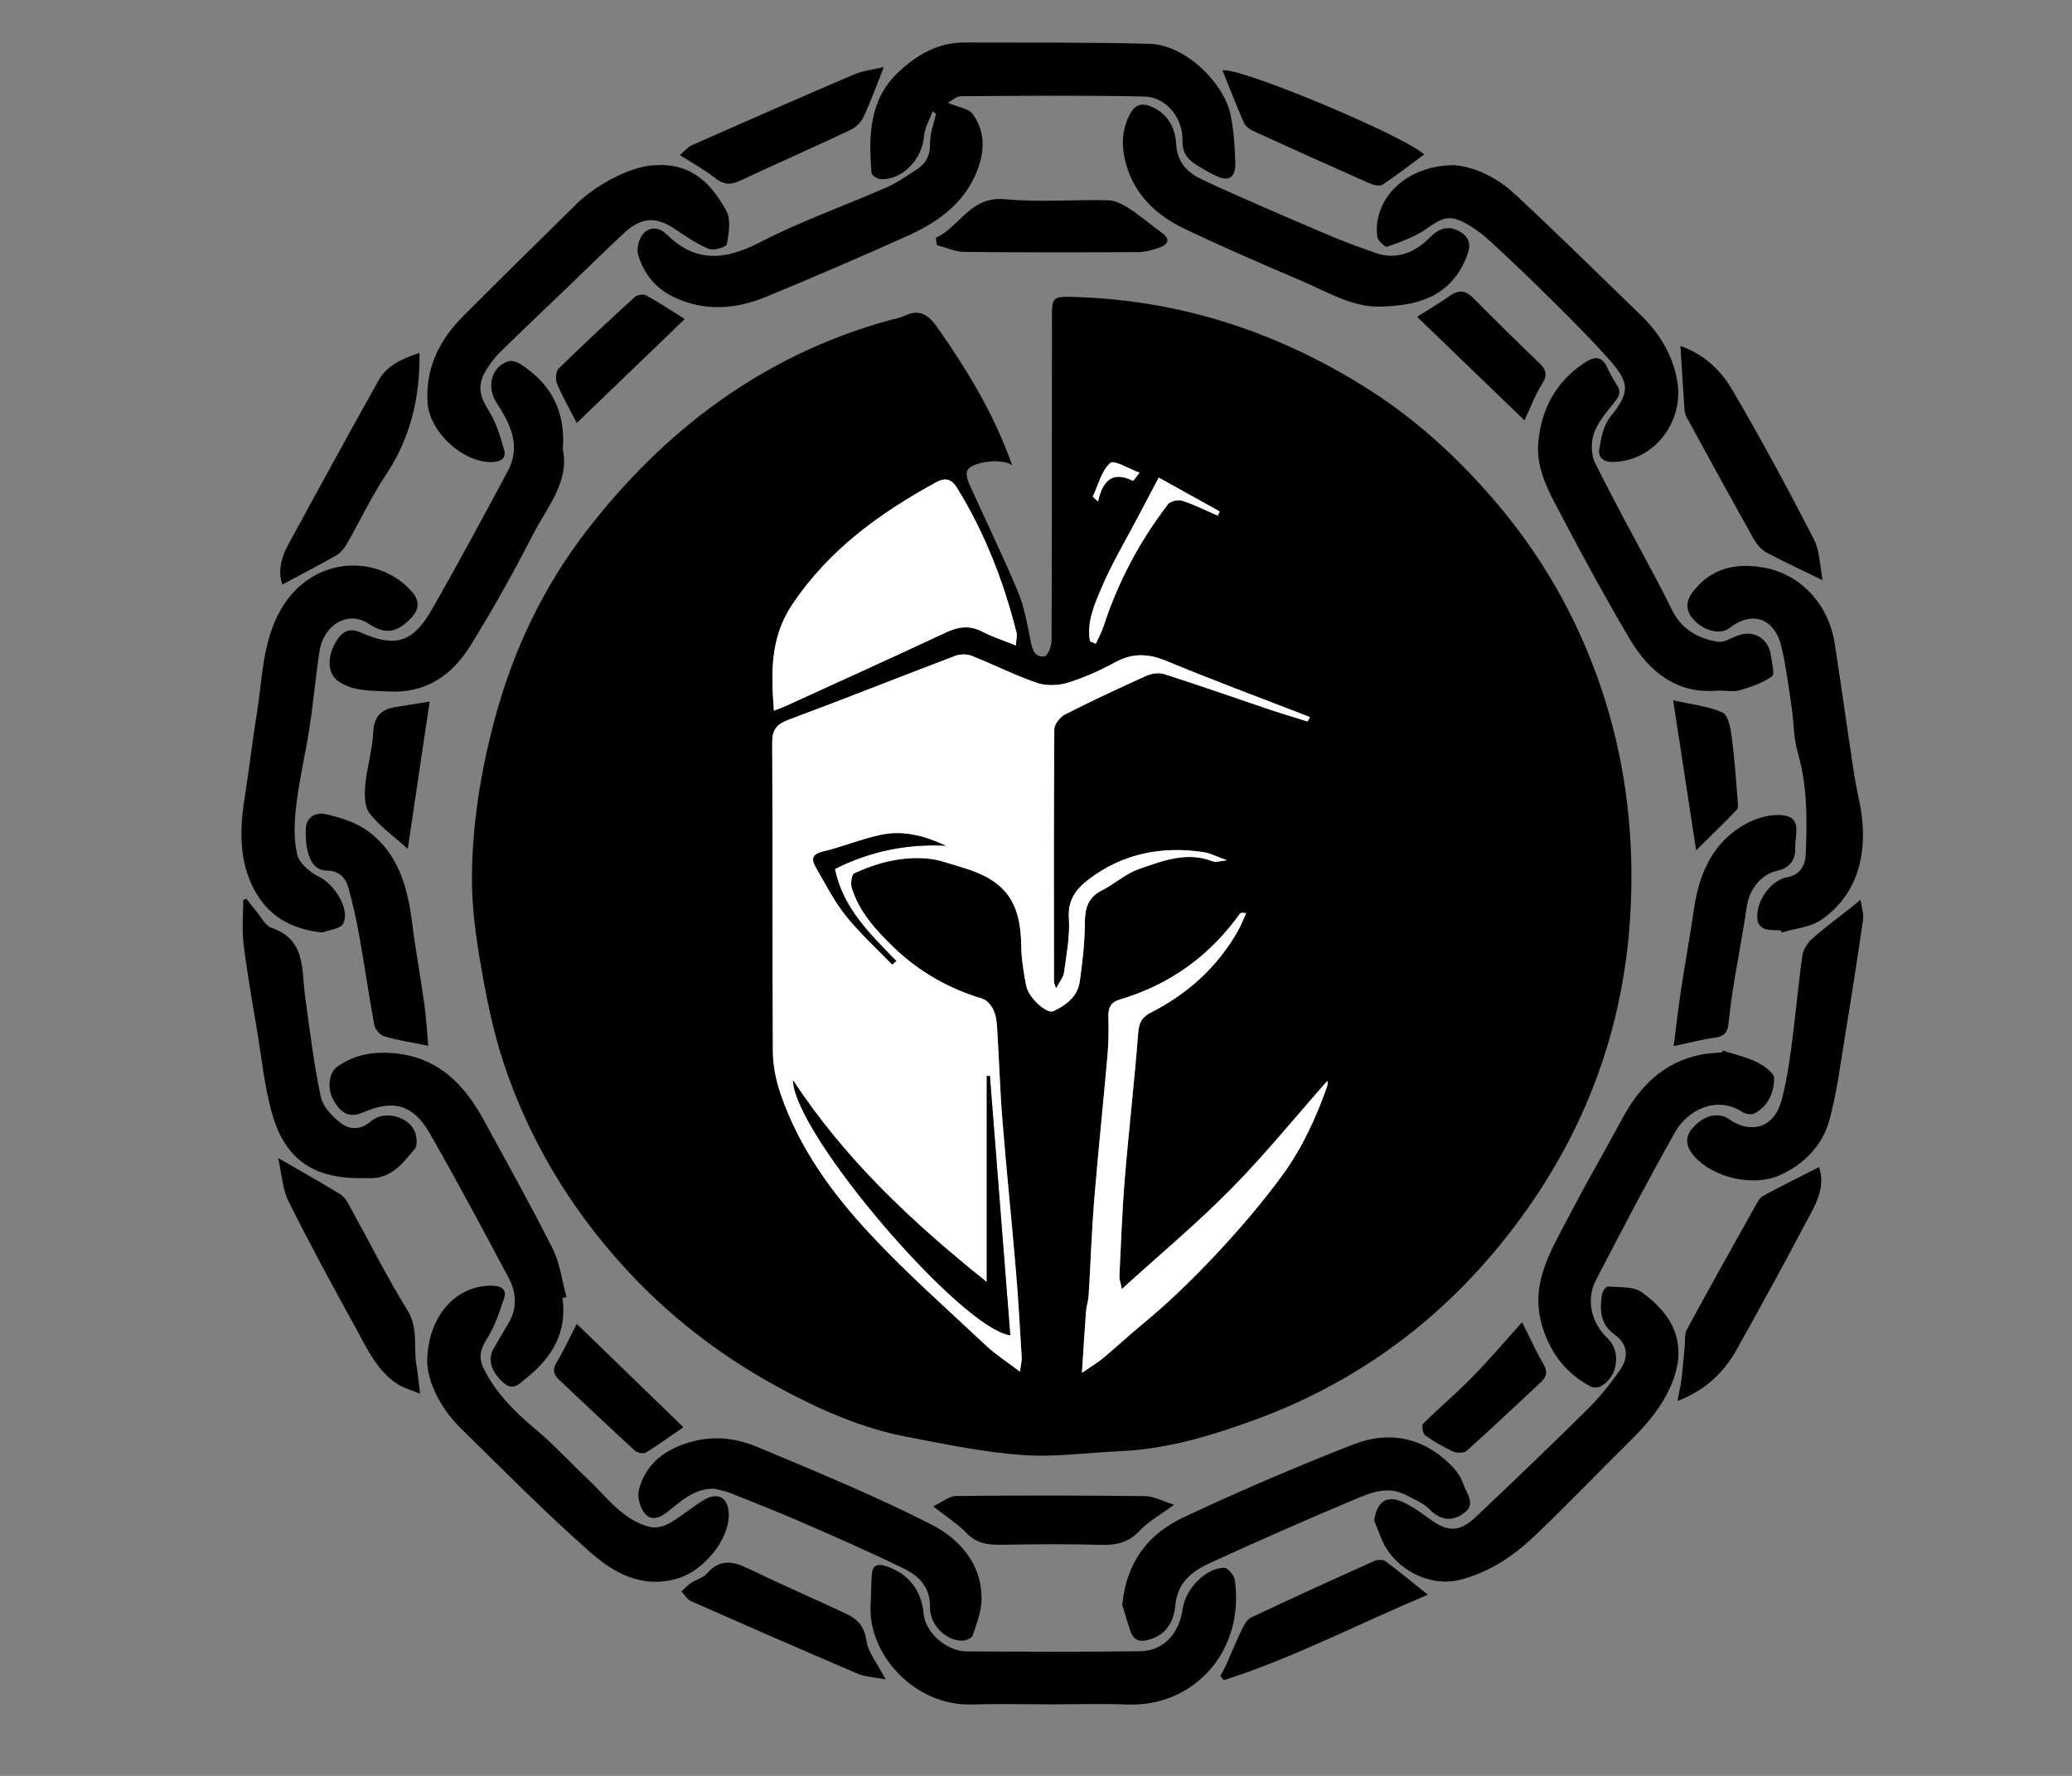 <?xml version="1.0" encoding="utf-8"?>
<!-- Generator: Adobe Illustrator 25.3.1, SVG Export Plug-In . SVG Version: 6.00 Build 0)  -->
<svg version="1.1" id="Capa_1" xmlns="http://www.w3.org/2000/svg" xmlns:xlink="http://www.w3.org/1999/xlink" x="0px" y="0px"
	 viewBox="0 0 700 600" style="enable-background:new 0 0 700 600;" xml:space="preserve">
<rect x="0" y="0" width="700" height="600" fill="#808080" stroke="none"/>
<style type="text/css">
	.st0{display:none;fill:#FFFFFF;}
	.st1{fill:#FFFFFF;}
</style>
<g>
	<path class="st0" d="M63,13c191.33,0,382.67,0,574,0c0,191.33,0,382.67,0,574c-191.33,0-382.67,0-574,0C63,395.67,63,204.33,63,13z
		 M341.97,157.21c-6.28-17.64-15.32-32.39-25.37-46.65c-3-4.25-5.95-6.23-11.01-3.87c-1.91,0.89-4.08,1.22-6.14,1.8
		c-42.07,11.89-75.17,36.96-101.44,71.06c-14.51,18.84-24.66,40.2-30.89,63.46c-4.7,17.56-7.56,35.29-7.69,53.34
		c-0.07,10.04,1.34,20.18,3.06,30.11c1.91,11.01,4.12,22.1,7.64,32.68c8.52,25.63,22.09,48.42,40.31,68.53
		c15.25,16.84,32.89,30.42,52.76,41.19c13.69,7.42,27.9,13.71,43.28,16.64c12.9,2.46,25.86,5.17,38.91,6.12
		c11,0.79,22.17-0.83,33.26-1.32c15.54-0.68,30.22-5.12,44.68-10.36c38.55-13.98,69.31-38.31,92.77-71.65
		c21.28-30.26,32.98-64.03,34.78-101.19c1.16-23.91-1.4-47.24-8.5-70.11c-7.68-24.76-19.95-47.17-36.6-66.8
		c-12.57-14.82-26.86-28.11-43.49-38.66c-30.34-19.25-63.24-30.08-99.22-31.18c-7.68-0.23-7.69-0.05-7.69,7.67
		c-0.01,36.16,0.02,72.33-0.13,108.49c-0.01,1.85-1.32,5.12-2.38,5.27c-3.23,0.47-4.09-2.21-4.68-5.12
		c-1.15-5.66-2.1-11.49-4.31-16.76c-5.16-12.34-11.06-24.37-16.54-36.57c-0.6-1.34-1.11-3.42-0.49-4.46
		C328.54,156.02,338.41,154.64,341.97,157.21z M315.08,37.63c0.38,0.26,0.77,0.53,1.15,0.79c-0.73,3.34-2.07,6.69-2.02,10.02
		c0.07,4-1.32,6.75-4.45,8.78c-3.34,2.16-6.62,4.52-10.23,6.1c-14.25,6.26-29.04,11.44-42.82,18.57
		c-11.74,6.08-21.77,6.98-31.56-2.76c-2.53-2.52-5.8-2.57-7.92-0.03c-1.41,1.68-2.26,4.94-1.65,6.98
		c1.91,6.38,5.87,11.37,12.16,14.34c10.52,4.97,21.03,4.03,31.32-0.23c15.94-6.6,31.79-13.41,47.52-20.48
		c11.2-5.03,20.67-12.11,24.44-24.64c1.77-5.9,1.14-11.73-2.46-16.59c-1.37-1.86-4.77-2.21-8.33-3.72c1.48-0.82,2.86-2.23,4.24-2.24
		c20.76-0.13,41.52-0.38,62.27,0.11c7.21,0.17,12.9,7.3,12.72,14.59c-0.1,3.87,1.35,6.36,4.35,8.26c2.1,1.33,4.25,2.59,6.47,3.71
		c4.81,2.42,7.26,1.01,7.06-4.47c-0.2-5.43-0.52-10.95-1.68-16.23c-2.28-10.47-15.11-23.35-27.36-23.68
		c-20.81-0.56-41.64-0.37-62.47-0.44c-8.85-0.03-16,4.1-22.2,9.9c-10.07,9.41-10.2,21.72-9.2,34.18c0.06,0.8,1.95,2.02,3.04,2.08
		c7.36,0.39,14.08-6.69,14.69-14.48C312.38,43.18,314.06,40.43,315.08,37.63z M601.68,314.35c0.08,0.23,0.17,0.47,0.25,0.7
		c4.53-1.39,9.77-1.76,13.46-4.35c11-7.71,14.74-19.24,13.87-32.23c-0.37-5.56-1.97-11.03-2.81-16.57
		c-2.25-14.82-4.33-29.67-6.61-44.49c-1.96-12.77-10.97-23.1-23.45-25.55c-9.34-1.83-18.23-0.2-24.53,8.16
		c-2.63,3.48-2.33,6.74,0.74,9.77c3.59,3.54,8.8,4.63,11.57,2.46c7.86-6.15,15.52-3.42,17.79,6.68c1.5,6.69,2.36,13.54,3.37,20.34
		c0.73,4.9,0.59,10.01,1.96,14.71c3.36,11.51,3.27,23.22,2.73,34.94c-0.15,3.34-1.84,6.69-6.15,7.43c-5.94,1.02-11.23,8.92-10.04,15
		c0.19,0.99,1.42,2.22,2.41,2.51C597.95,314.37,599.86,314.22,601.68,314.35z M108.9,315.07c2.43-0.96,6.15-1.26,7.03-3
		c2.46-4.89-2.95-13.33-8.16-15.88c-3.07-1.5-6.72-4.61-7.39-7.6c-1.21-5.38-0.93-11.28-0.25-16.84c1.07-8.81,3.15-17.49,4.5-26.27
		c1.29-8.45,2.02-16.99,3.31-25.44c1.41-9.17,9.86-13.84,16.52-9.38c5.53,3.71,9.45,3.29,14.29-1.71c2.81-2.9,3.3-5.78,0.3-9.18
		c-11.12-12.6-33.5-12.37-44.18,6.18c-6.28,10.91-6.18,23.39-8.13,35.34c-1.44,8.8-2.41,17.68-3.82,26.48
		c-1.75,10.9-2.58,21.67,2.56,31.99C90.22,309.31,98.1,313.89,108.9,315.07z M355.01,575.83c8.66,0,17.33-0.27,25.98,0.05
		c22.19,0.83,39.57-17.87,36.19-42.05c-0.22-1.58-2.35-4.13-3.6-4.13c-6.33-0.01-13.12,7.32-14.02,13.79
		c-1.15,8.3-6.33,14.29-14.46,14.39c-19.48,0.25-38.97,0.16-58.46,0.06c-6.91-0.03-14.05-6.46-14.6-12.71
		c-0.72-8.17-5.37-13.81-13.02-16.2c-2.85-0.89-4.25,0.11-4.49,2.78c-0.29,3.31-0.16,6.65-0.39,9.96
		c-1.2,17.29,15.13,34.61,33.89,34.09C337.02,575.62,346.02,575.83,355.01,575.83z M221.65,55.82c-7.3-0.02-19.53,5.8-27.17,13.35
		c-12.65,12.5-25.36,24.94-37.91,37.53c-8.04,8.06-12.89,17.5-12.12,29.35c0.65,9.93,12.05,20.41,21.92,20.06
		c3.07-0.11,4.72-1.45,3.93-4.17c-1.3-4.49-2.68-9.17-5.12-13.08c-3.17-5.07-4.06-8.62-0.96-13.81c1.35-2.26,3.02-4.41,4.9-6.25
		c8.18-8,16.48-15.87,24.74-23.8c5.52-5.3,10.96-10.66,16.54-15.89c6.35-5.95,11.17-6.15,18.16-1.38c3.53,2.42,7.18,4.85,11.11,6.4
		c1.6,0.63,5.76-0.74,5.92-1.69c0.64-3.66,1.42-8.23-0.2-11.17C240.56,62.48,234.06,55.13,221.65,55.82z M491.24,55.8
		c-16.46,0.08-27.45,11.44-25.95,24.18c0.15,1.31,2.66,3.63,3.33,3.39c4.54-1.64,9.3-3.24,13.18-5.99
		c5.77-4.08,8.06-4.94,13.99-1.57c2.85,1.62,5.52,3.7,7.93,5.94c6.95,6.44,13.83,12.97,20.55,19.66
		c6.71,6.68,13.44,13.36,19.7,20.44c6.98,7.89,6.39,11.17-0.02,19.11c-2.26,2.8-3.03,7.09-3.64,10.84
		c-0.46,2.78,1.43,4.36,4.67,4.29c13.96-0.31,23.28-13.32,21.88-25.7c-1.02-9.02-5.65-17.27-12.46-23.84
		c-14.34-13.83-28.45-27.89-43.09-41.39C505.05,59.39,497.14,56.18,491.24,55.8z M464.25,513.77c1.42,3.24,2.43,6.73,4.32,9.66
		c5.12,7.93,15.64,12.9,25.3,10.2c9.9-2.77,17.73-8.12,24.8-14.87c10.94-10.46,21.41-21.4,32.19-32.04
		c5.71-5.64,10.75-11.53,13.91-19.16c5.7-13.78,0.24-23.57-10.12-30.97c-2.85-2.04-7.56-1.58-11.45-1.92
		c-0.6-0.05-1.83,1.71-1.99,2.75c-0.76,5.09-0.62,9.95,4.21,13.41c4.68,3.35,4.88,7.85,1.85,12.16c-3.32,4.71-6.99,9.27-11.08,13.32
		c-12.4,12.27-25.01,24.33-37.68,36.31c-5.39,5.09-9.38,5.02-15.24,0.76c-2.94-2.14-5.94-4.32-9.21-5.84
		C468.49,504.96,465.14,507.33,464.25,513.77z M144.32,460.43c0.31,6.43,4.19,15.08,11.3,22.06c14.33,14.09,28.48,28.41,43.53,41.7
		c8.13,7.18,17.63,12.71,29.89,9.06c8.41-2.5,17.3-12.75,17.16-21.71c-0.08-5.37-3.48-7.61-8.12-4.93
		c-4.14,2.4-7.79,5.64-11.94,8.03c-1.85,1.07-4.58,1.72-6.58,1.23c-9.09-2.25-14.31-9.84-20.65-15.84
		c-6.15-5.82-11.91-12.09-18.38-17.51c-6.98-5.84-13.19-12.13-17.21-20.35c-1.67-3.41-1.09-6.3,1.09-9.71
		c2.68-4.18,4.32-9.11,5.9-13.88c0.89-2.7-0.61-4.08-3.76-4.2C154.62,433.94,144.34,444.15,144.32,460.43z M582,354.94
		c-0.1,0.21-0.19,0.41-0.29,0.62c-2.31,0.23-4.65,0.28-6.91,0.73c-12.77,2.52-20.9,10.74-26.83,21.79
		c-5.8,10.82-12.01,21.43-17.66,32.33c-6.19,11.94-13.9,23.46-9.1,38.29c2.89,8.94,8.05,15.46,16.2,19.76
		c0.87,0.46,2.39,0.43,3.28-0.03c5.93-3.05,7.14-11.83,2.35-16.32c-5.38-5.05-7.32-12.94-3.92-19.53
		c8.69-16.83,17.49-33.62,26.79-50.11c4.06-7.2,13.82-12.52,22.57-6.85c1.09,0.7,3.07,1.14,4.1,0.62c4.8-2.4,6.73-7.14,6.79-11.92
		c0.03-1.84-3.49-4.31-5.88-5.48C589.9,357.07,585.86,356.19,582,354.94z M580.56,233.31c2.66,0,5.14,0.52,7.29-0.11
		c3.77-1.1,7.65-2.46,10.8-4.68c1.01-0.71-0.03-4.5-0.34-6.85c-0.83-6.3-6.28-9.21-12.04-6.63c-1.92,0.86-4.17,2.12-6.03,1.8
		c-6.64-1.16-12.2-4.27-15.34-10.7c-1.75-3.58-3.58-7.12-5.44-10.64c-6.92-13.04-14.08-25.95-20.62-39.17
		c-1.37-2.77-1.37-6.99-0.33-9.96c1.3-3.72,4.14-6.98,6.67-10.16c1.6-2.01,2.77-3.6,1.07-6.11c-1.28-1.89-2.34-3.94-3.3-6.01
		c-1.9-4.1-4.61-3.52-7.65-1.51c-9.48,6.29-14.41,15.22-15.57,26.45c-0.79,7.64,2.14,14.41,5.46,20.78
		c8.15,15.6,16.52,31.11,25.5,46.24C557.31,227.2,566.76,234.66,580.56,233.31z M190.14,151.85c1.02-13.18-4.2-22.33-14.35-28.85
		c-1.13-0.72-2.94-1.27-4.11-0.9c-5.74,1.84-7.36,8.66-3.97,13.89c4.6,7.09,8.47,14.61,3.84,23.21
		c-8.5,15.79-16.95,31.61-25.89,47.15c-6.21,10.8-12.31,12.42-23.46,7.48c-4.18-1.85-6.72-0.78-9.17,3.86
		c-2.72,5.15-2.04,10.26,1.32,12.52c5.18,3.5,11.04,3.07,16.82,3.42c12.54,0.76,21.51-5.41,27.7-15.39
		c7.6-12.26,14.65-24.91,21.25-37.74C184.89,171.22,192.47,162.7,190.14,151.85z M190.03,438.5c0.45-0.08,0.9-0.17,1.35-0.25
		c-1.51-5.48-2.19-11.39-4.69-16.37c-7.36-14.67-15.4-29-23.26-43.42c-6.47-11.87-15.07-20.94-29.5-22.52
		c-7.21-0.79-13.92,0.18-19.92,4.41c-2.99,2.11-3.55,7.45-1.39,11.28c2.78,4.91,5.69,6.11,10.13,4.19
		c10.17-4.4,16.84-2.66,22.48,7.18c9.24,16.13,17.98,32.55,26.71,48.97c2.73,5.13,2.74,10.52-0.49,15.68
		c-1.59,2.53-2.97,5.18-4.54,7.72c-2.3,3.74-1.09,8.05,3.17,11.81c3.31,2.92,5.22,0.42,7.61-1.47
		C186.47,458.73,191.68,450.22,190.03,438.5z M379.15,542.22c0.57,1.84,1.54,5.28,2.68,8.66c1.36,4.06,4.02,3.97,7.56,2.67
		c5.44-1.99,7.28-6.72,7.71-11.34c0.73-7.73,5.76-11.42,11.64-14.13c15.97-7.36,32.09-14.42,48.3-21.24c5.66-2.38,11.66-5.1,18-1.72
		c2.73,1.46,5.82,2.68,7.92,4.81c3.92,3.99,7.98,4.16,11.94,1.02c3.69-2.93,0.53-6.4-0.49-9.46c-0.66-1.98-1.86-3.95-3.28-5.49
		c-9.51-10.23-21.37-12.89-33.98-7.98c-19.3,7.52-38.37,15.73-57.13,24.52C388.59,517.92,380.68,526.93,379.15,542.22z
		 M241.26,502.98c1.89,0.49,3.86,0.78,5.66,1.5c8.46,3.39,16.93,6.75,25.28,10.39c11.2,4.89,22.42,9.79,33.38,15.19
		c4.95,2.44,8.68,6.14,8.61,12.78c-0.07,6.26,5.45,11.5,10.91,11.45c1.21-0.01,3.19-0.81,3.49-1.7c1.32-3.88,2.92-7.92,3.01-11.93
		c0.28-12.31-7.47-20.77-17.06-25.67c-19.01-9.7-38.85-17.8-58.54-26.09c-7.02-2.96-14.54-3.98-22.34-1.82
		c-8.84,2.45-15.4,7.22-17.81,16.22c-0.63,2.35,0.34,5.9,1.88,7.87c2.03,2.6,4.82,1.96,7.71-0.32
		C230.03,507.25,234.49,502.82,241.26,502.98z M468.75,103.47c11.28-0.54,20.97-3.9,26.13-15.26c1.72-3.79,2.8-7.37-1.64-9.93
		c-3.8-2.19-6.93-1.27-10.11,1.92c-4.99,5-11.07,7.8-18.32,5.29c-5.77-1.99-11.49-4.15-17.1-6.54C433.8,73,419.88,67.1,406.2,60.7
		c-4.76-2.22-8.53-5.67-8.86-12.06c-0.29-5.55-2.91-10.44-8.76-12.78c-3.12-1.25-5.16-0.27-6.65,2.38
		c-3.24,5.73-3.11,11.97-1.31,17.88c3.02,9.9,10.19,16.67,19.24,21.01c13.31,6.38,26.88,12.22,40.45,18.02
		C449.38,99.04,458.03,104.6,468.75,103.47z M83.19,303.59c-0.34,0.16-0.68,0.32-1.01,0.48c0,4.93-0.49,9.92,0.1,14.78
		c1.18,9.65,2.89,19.24,4.49,28.83c1.63,9.73,2.56,19.67,5.3,29.08c4.4,15.08,14.07,21.41,29.78,21.31c0.83-0.01,1.67-0.06,2.5-0.01
		c7.57,0.44,11.69-4.93,15.77-9.88c1.02-1.23,0.68-4.39-0.13-6.16c-2.27-4.99-10.5-6.89-14.59-3.23c-3.42,3.05-7.14,2.95-10.03,0.82
		c-3-2.21-6.28-5.65-7-9.06c-2.38-11.26-3.76-22.73-5.32-34.15c-1.22-8.9,0.33-18.88-11.27-22.9c-2.3-0.8-3.79-4.01-5.61-6.14
		C85.13,306.13,84.18,304.84,83.19,303.59z M628.56,304c-1.88,1.53-2.64,2.16-3.4,2.76c-4.34,3.44-8.83,6.71-12.94,10.4
		c-1.58,1.42-3.03,3.69-3.32,5.74c-1.44,10.29-2.33,20.65-3.71,30.94c-0.83,6.17-1.77,12.39-3.45,18.36
		c-2.45,8.7-10.15,11.11-17.52,5.97c-3.71-2.59-8.8-1.45-12.69,3.31c-2.62,3.21-1.64,6.44,1.01,9.36c6.41,7.06,19.78,10.25,28.8,6.2
		c8.2-3.69,14.36-10.06,16.72-18.68c2.55-9.33,3.73-19.05,5.31-28.64c2.14-13.01,4.15-26.05,6.05-39.1
		C629.68,308.84,628.97,306.92,628.56,304z M144.68,353.33c-0.47-5.17-0.7-9.58-1.31-13.94c-1.28-9.16-2.98-18.27-4.12-27.44
		c-1.52-12.12-4.67-23.57-14.96-31.14c-4.04-2.97-9.36-4.6-14.35-5.75c-2.78-0.64-6.47,0.68-6.62,4.84
		c-0.27,7.33,1.39,14.22,7.01,14.25c4.05,0.02,6.35,2.26,7.31,5.61c1.58,5.49,2.79,11.1,3.79,16.73c1.77,9.9,3.16,19.87,5.01,29.76
		c0.28,1.5,1.92,3.47,3.32,3.89C134.15,351.44,138.74,352.12,144.68,353.33z M565.42,353.44c5.68-1.2,9.83-2.3,14.06-2.89
		c2.8-0.39,4.11-1.58,4.42-4.32c0.5-4.42,1.03-8.84,1.74-13.23c1.45-8.95,3.22-17.86,4.5-26.84c0.81-5.65,4.9-10.85,10.32-11.98
		c4.32-0.9,6.23-3.94,6.05-7.92c-0.18-3.9,2.41-9.79-3.72-10.75c-4.01-0.63-8.93,0.65-12.61,2.62
		c-11.29,6.03-16.05,16.54-17.85,28.75c-1.37,9.29-3.04,18.54-4.45,27.83C566.98,340.68,566.31,346.67,565.42,353.44z M567.71,116.9
		c0.47,7.48,0.89,14.49,1.38,21.48c0.07,0.93,0.35,1.92,0.79,2.73c7.48,13.66,14.95,27.33,22.56,40.92c1,1.79,2.51,3.65,4.27,4.6
		c5.93,3.2,12.08,6.01,19.06,9.41c-0.94-4.62-0.9-9.86-3.03-13.99c-8.8-17.07-17.92-34-27.64-50.55
		C581.2,124.87,575.31,119.5,567.71,116.9z M614.53,394.31c-6.43,3.28-12.69,6.39-18.84,9.7c-1.05,0.56-1.81,1.88-2.43,3
		c-7.85,14.03-15.71,28.05-23.37,42.18c-0.86,1.59-0.52,3.84-0.72,5.78c-0.38,3.7-0.67,7.42-1.13,11.11
		c-0.27,2.19-0.79,4.36-1.33,7.26c9.52-3.67,15.71-9.66,20.09-17.52c7.74-13.91,15.45-27.85,22.86-41.93
		C612.92,407.72,617.04,401.53,614.53,394.31z M141.72,119.23c-5.61,1.9-10.88,4.03-13.81,9.26
		c-10.34,18.52-20.54,37.12-30.66,55.76c-2.38,4.38-3.39,9.11-1.83,13.23c6.21-3.33,12.25-6.44,18.15-9.81
		c1.46-0.83,2.71-2.36,3.57-3.84c4.46-7.76,8.28-15.92,13.21-23.35C138.56,148.14,141.93,134.64,141.72,119.23z M93.97,391.26
		c1.22,5.34,1.44,10.43,3.51,14.59c7.17,14.4,14.86,28.55,22.62,42.64c3.83,6.95,7.12,14.45,14.09,19.05
		c2.07,1.37,4.61,2.02,7.72,3.33c-0.52-4.25-0.7-6.88-1.18-9.47c-1.13-6.21,0.73-12.59-3.08-18.75
		c-6.99-11.28-12.91-23.22-19.34-34.85c-0.87-1.56-1.83-3.38-3.26-4.27C108.65,399.6,102.08,395.95,93.97,391.26z M396.66,508.39
		c-4.04-1.26-6.86-2.87-9.71-2.9c-21.31-0.24-42.62-0.27-63.93-0.04c-2.4,0.03-4.78,2.1-7.75,3.5c4.66,3.67,8.37,6.02,11.33,9.08
		c3.39,3.52,7.27,3.96,11.74,3.89c11.15-0.18,22.32-0.29,33.46,0.03c5.29,0.15,9.56-0.75,13.34-4.88
		C387.88,514.08,391.67,512.06,396.66,508.39z M316.17,80.34c0.12,0.82,0.24,1.64,0.36,2.46c3.04,0.8,6.08,2.26,9.13,2.29
		c19.64,0.22,39.28,0.18,58.92,0.07c2.39-0.01,4.87-0.7,7.14-1.54c3.44-1.27,3.54-3.08,0.46-5.25c-3.53-2.48-6.76-5.4-10.38-7.74
		c-2.19-1.42-4.85-2.9-7.33-2.97c-11.64-0.3-23.38,0.75-34.93-0.36C327.76,66.18,324.29,76.64,316.17,80.34z M413.02,23.82
		c2.38,5.9,4.67,11.85,7.23,17.69c0.51,1.17,1.92,2.2,3.15,2.77c12.96,5.93,25.95,11.78,38.99,17.54c1.4,0.62,3.6,1.26,4.6,0.61
		c4.88-3.19,9.47-6.81,14.13-10.25C474.1,45.66,417.83,22.22,413.02,23.82z M482.39,538.8c-5.8-4.63-9.96-8.11-14.32-11.31
		c-0.84-0.62-2.67-0.59-3.71-0.12c-13.93,6.26-27.83,12.59-41.65,19.1c-1.39,0.66-2.41,2.53-3.15,4.06
		c-1.86,3.82-3.44,7.78-5.18,11.67c-0.62,1.39-1.38,2.71-2.08,4.06c0.38,0.48,0.75,0.95,1.13,1.43
		C436.99,560.12,458.89,548.65,482.39,538.8z M299.19,567.39c-2.74-5.31-5.91-9.09-6.53-13.25c-0.7-4.76-3.05-7.16-6.76-8.89
		c-11.09-5.18-22.32-10.07-33.34-15.39c-5.16-2.49-9.49-3.06-13.68,1.73c-1.33,1.52-3.71,2.09-5.48,3.27
		c-1.17,0.78-2.13,1.89-3.18,2.85c1.08,1.12,1.95,2.7,3.27,3.29c18.68,8.26,37.4,16.44,56.19,24.45
		C292.29,566.55,295.35,566.64,299.19,567.39z M298.61,22.65c-3.26,0.79-6.89,1.17-10.1,2.54c-18.28,7.79-36.47,15.79-54.64,23.83
		c-1.55,0.69-2.74,2.2-4.17,3.39c4.56,2.93,8.5,5.08,11.98,7.82c2.74,2.15,5.07,2.36,8.16,0.92c12.44-5.81,25.01-11.35,37.43-17.2
		c1.78-0.84,3.6-2.55,4.42-4.31C294.15,34.36,296.12,28.87,298.61,22.65z M194.85,447.27c-2.51,4.88-4.4,9.08-6.78,12.97
		c-1.58,2.57-1.01,4.23,0.94,6.05c8.45,7.9,16.83,15.89,25.36,23.71c0.84,0.77,2.93,1.29,3.75,0.79c4.19-2.54,8.16-5.45,12.76-8.6
		C218.94,470.63,207.12,459.16,194.85,447.27z M194.86,142.9c12.39-11.93,24.4-23.49,36.47-35.11c-5.17-3.22-9-5.8-13.05-8
		c-0.93-0.51-3-0.19-3.82,0.55c-8.7,7.93-17.33,15.95-25.73,24.19c-0.97,0.95-1.13,3.66-0.54,5.08
		C189.95,133.85,192.28,137.87,194.86,142.9z M478.76,107.05c12.23,11.8,24.29,23.42,36.28,34.98c2.14-4.55,3.6-8.67,5.91-12.23
		c1.98-3.07,1.46-4.88-0.96-7.2c-7.56-7.23-15.01-14.57-22.36-22.01c-2.63-2.66-4.98-2.63-7.87-0.59
		C486.52,102.27,483.11,104.28,478.76,107.05z M514.23,446.72c-6.01,6.66-11.24,12.86-16.9,18.63
		c-5.32,5.43-11.17,10.34-16.56,15.71c-0.56,0.56-0.09,3.32,0.73,3.91c2.94,2.12,6.13,3.96,9.44,5.45c1.27,0.58,3.66,0.57,4.58-0.25
		c8.5-7.61,16.78-15.46,25.13-23.24c1.98-1.85,2.21-3.66,0.75-6.14C519.13,456.96,517.32,452.87,514.23,446.72z M145.15,237.03
		c-4.77,0.76-8.15,1.3-11.53,1.84c-4.93,0.79-7.3,3.27-7.53,8.67c-0.26,5.88-2.13,11.67-2.66,17.55c-0.29,3.22-0.34,7.39,1.41,9.66
		c3.34,4.34,8.05,7.64,12.93,12.04C140.2,270.4,142.62,254.09,145.15,237.03z M573.02,287.29c5.2-5.13,9.55-9.31,13.69-13.67
		c0.61-0.65,0.42-2.23,0.33-3.35c-0.59-7.07-1.04-14.16-1.99-21.19c-0.4-2.96-1.14-7.42-3.06-8.31c-4.75-2.19-10.28-2.71-16.74-4.19
		C567.88,253.75,570.35,269.88,573.02,287.29z"/>
	<path d="M341.97,157.21c-3.56-2.57-13.43-1.19-15.11,1.64c-0.62,1.04-0.11,3.12,0.49,4.46c5.48,12.21,11.38,24.24,16.54,36.57
		c2.21,5.27,3.16,11.11,4.31,16.76c0.59,2.92,1.45,5.59,4.68,5.12c1.06-0.15,2.38-3.42,2.38-5.27c0.15-36.16,0.12-72.33,0.13-108.49
		c0-7.71,0.01-7.9,7.69-7.67c35.98,1.1,68.88,11.93,99.22,31.18c16.63,10.55,30.92,23.85,43.49,38.66
		c16.65,19.63,28.91,42.04,36.6,66.8c7.1,22.87,9.66,46.2,8.5,70.11c-1.8,37.16-13.5,70.93-34.78,101.19
		c-23.45,33.34-54.21,57.68-92.77,71.65c-14.46,5.24-29.14,9.68-44.68,10.36c-11.1,0.49-22.26,2.11-33.26,1.32
		c-13.05-0.94-26.01-3.66-38.91-6.12c-15.38-2.93-29.59-9.22-43.28-16.64c-19.87-10.77-37.51-24.35-52.76-41.19
		c-18.22-20.12-31.79-42.9-40.31-68.53c-3.51-10.58-5.73-21.67-7.64-32.68c-1.72-9.93-3.14-20.07-3.06-30.11
		c0.13-18.05,2.99-35.78,7.69-53.34c6.23-23.26,16.38-44.62,30.89-63.46c26.27-34.1,59.37-59.17,101.44-71.06
		c2.05-0.58,4.23-0.91,6.14-1.8c5.05-2.36,8.01-0.38,11.01,3.87C326.64,124.82,335.69,139.57,341.97,157.21z M441.77,243.76
		c0.25-0.48,0.51-0.97,0.76-1.45c-0.44-0.18-0.89-0.36-1.33-0.53c-15.74-6.11-31.58-11.99-47.18-18.46
		c-6.13-2.54-11.45-2.72-17.32,0.47c-5.07,2.76-10.43,5.2-15.94,6.89c-3.21,0.99-7.28,1.14-10.42,0.06
		c-7.53-2.58-14.68-6.22-22.1-9.15c-1.62-0.64-3.91-0.6-5.54,0.02c-18.78,7.13-37.44,14.57-56.26,21.58
		c-4.01,1.49-5.58,3.29-5.56,7.69c0.18,34.83,0,69.66,0.22,104.49c0.03,4.71,1.04,9.6,2.56,14.09
		c6.21,18.27,17.39,33.66,30.31,47.52c12.32,13.23,25.94,25.25,39.14,37.65c3.29,3.09,7.17,5.55,11.48,8.83
		c0.29-2.37,0.65-3.63,0.57-4.86c-0.6-9.79-1.13-19.58-1.96-29.35c-1.43-16.88-3.19-33.73-4.54-50.61
		c-0.85-10.6-1.16-21.23-1.83-31.84c-0.12-1.97-0.46-4.07-1.33-5.8c-0.73-1.46-2.17-3.12-3.63-3.56
		c-11.37-3.4-21.38-9.11-29.91-17.3c-6-5.76-11.62-11.92-14.2-20.07c-0.47-1.49-0.07-4.57,0.83-4.99c7.71-3.58,15.9-5.7,24.44-5.02
		c4.05,0.32,8.02,1.85,11.97,3.01c14.62,4.29,19.86,11.54,20.02,26.72c0.05,4.44,0.83,8.91,1.67,13.3c0.76,3.97,6.92,9.64,9.22,8.56
		c4.3-2.03,8.18-4.97,8.88-10.06c0.91-6.54,1.69-13.16,1.71-19.75c0.02-4.98,1.06-8.61,5.78-11c4.28-2.17,8.02-5.64,12.47-7.19
		c8.04-2.81,16.28-6.06,25.11-2.56c0.93,0.37,2.21-0.16,4.68-0.42c-3.61-1.28-5.7-2.41-7.9-2.74c-14.03-2.1-27.07,0.37-38.59,9.01
		c-4.37,3.27-7.38,6.97-6.95,13.3c0.41,6.04-0.82,12.22-1.63,18.31c-0.22,1.64-1.52,3.14-2.68,5.4c-0.51-1.45-0.72-1.76-0.72-2.07
		c-0.03-28.5-0.1-56.99,0.11-85.48c0.01-1.71,1.95-4.14,3.63-5c9.02-4.59,18.2-8.88,27.43-13.03c1.78-0.8,4.28-1.17,6.08-0.6
		c11.98,3.84,23.85,8.02,35.77,12.04C433.3,241.19,437.55,242.44,441.77,243.76z M343.22,218.08c0.12-2.17,0.46-3.37,0.19-4.41
		c-4.37-17.28-10.74-33.74-20.16-48.95c-1.93-3.11-4.09-3.34-7.06-1.72c-18.99,10.35-36.05,22.74-48.44,41.1
		c-7.62,11.29-7.23,23.13-6.3,36.02c1.75-0.68,2.83-1.04,3.85-1.51c18.12-8.28,36.28-16.48,54.32-24.93c4.26-2,8.05-2.46,12.33-0.22
		C335.27,215.19,338.9,216.33,343.22,218.08z M448.45,365.15c-10.77,12.2-21.08,24.91-32.51,36.51
		c-11.42,11.59-23.97,22.06-36.94,33.85c-0.54-2.62-0.86-3.39-0.83-4.14c0.55-10.95,0.9-21.92,1.8-32.85
		c1.36-16.51,3.26-32.97,4.55-49.48c0.27-3.45,1.16-5.35,4.26-6.92c12.42-6.33,22.47-15.33,29.4-27.55
		c1.09-1.93,1.89-4.02,2.82-6.04c-1.4-0.26-1.91-0.11-2.16,0.23c-10.23,14.29-23.74,23.97-40.6,28.96
		c-2.81,0.83-3.87,2.65-3.79,5.59c0.12,4.32,0.11,8.68-0.27,12.99c-1.43,16.36-3.17,32.7-4.51,49.07
		c-0.88,10.75-1.22,21.55-1.88,32.32c-0.11,1.81-0.76,3.59-0.89,5.41c-0.49,6.36-0.86,12.73-1.38,20.74
		c3.34-2.31,5.42-3.53,7.24-5.06c4.58-3.84,8.94-7.93,13.57-11.71c15.65-12.81,34.95-33.58,46.99-50.13
		c6.72-9.23,11.35-19.41,15.1-30.07C448.64,366.24,448.45,365.45,448.45,365.15z M368.24,216.68c0.66,0.27,1.32,0.54,1.98,0.81
		c0.9-2.02,1.98-3.98,2.67-6.08c4.89-14.94,12.17-28.62,21.71-41.06c0.81-1.06,3.43-1.63,4.8-1.18c4.1,1.34,8,3.31,11.98,5.03
		c0.23-0.47,0.46-0.94,0.69-1.41c-7.18-3.99-14.36-7.97-20.61-11.44c-2.73,5.18-4.82,9.14-6.9,13.1
		c-4.15,7.91-8.78,15.61-12.27,23.8C369.84,204,367.05,210.05,368.24,216.68z M369.17,167.8c0.6,0.55,1.2,1.1,1.8,1.65
		c1.55-7.23,5.01-10.35,11.71-7.02c0.25,0.13,1.51-1.77,2.3-2.73c-3.42-1.23-8.62-4.43-9.9-3.28
		C372.1,159.1,371.02,163.88,369.17,167.8z"/>
	<path d="M315.08,37.63c-1.02,2.8-2.7,5.55-2.92,8.41c-0.61,7.79-7.34,14.87-14.69,14.48c-1.09-0.06-2.98-1.28-3.04-2.08
		c-1-12.46-0.87-24.77,9.2-34.18c6.2-5.79,13.35-9.93,22.2-9.9c20.82,0.07,41.66-0.11,62.47,0.44
		c12.25,0.33,25.07,13.21,27.36,23.68c1.15,5.29,1.48,10.8,1.68,16.23c0.2,5.48-2.25,6.9-7.06,4.47c-2.22-1.12-4.37-2.38-6.47-3.71
		c-2.99-1.9-4.44-4.39-4.35-8.26c0.18-7.29-5.52-14.43-12.72-14.59c-20.75-0.48-41.51-0.24-62.27-0.11
		c-1.39,0.01-2.76,1.42-4.24,2.24c3.57,1.5,6.96,1.86,8.33,3.72c3.6,4.87,4.23,10.7,2.46,16.59c-3.77,12.53-13.24,19.61-24.44,24.64
		c-15.73,7.07-31.58,13.89-47.52,20.48c-10.29,4.26-20.79,5.2-31.32,0.23c-6.29-2.97-10.25-7.96-12.16-14.34
		c-0.61-2.04,0.25-5.3,1.65-6.98c2.12-2.53,5.39-2.48,7.92,0.03c9.8,9.74,19.82,8.84,31.56,2.76c13.79-7.13,28.57-12.32,42.82-18.57
		c3.61-1.58,6.9-3.94,10.23-6.1c3.13-2.03,4.52-4.78,4.45-8.78c-0.06-3.33,1.29-6.68,2.02-10.02
		C315.84,38.16,315.46,37.89,315.08,37.63z"/>
	<path d="M601.68,314.35c-1.83-0.13-3.73,0.02-5.44-0.48c-0.99-0.29-2.22-1.52-2.41-2.51c-1.19-6.09,4.11-13.98,10.04-15
		c4.31-0.74,5.99-4.09,6.15-7.43c0.54-11.72,0.62-23.43-2.73-34.94c-1.37-4.69-1.23-9.81-1.96-14.71
		c-1.01-6.8-1.86-13.65-3.37-20.34c-2.27-10.11-9.93-12.84-17.79-6.68c-2.77,2.17-7.98,1.08-11.57-2.46
		c-3.07-3.03-3.36-6.29-0.74-9.77c6.3-8.36,15.19-9.99,24.53-8.16c12.48,2.45,21.49,12.78,23.45,25.55
		c2.27,14.82,4.35,29.67,6.61,44.49c0.84,5.54,2.44,11.01,2.81,16.57c0.87,12.99-2.87,24.52-13.87,32.23
		c-3.69,2.59-8.93,2.96-13.46,4.35C601.85,314.81,601.77,314.58,601.68,314.35z"/>
	<path d="M108.9,315.07c-10.8-1.18-18.67-5.75-23.43-15.29c-5.14-10.32-4.31-21.09-2.56-31.99c1.41-8.8,2.38-17.68,3.82-26.48
		c1.95-11.95,1.85-24.44,8.13-35.34c10.68-18.55,33.06-18.78,44.18-6.18c3,3.4,2.51,6.28-0.3,9.18c-4.85,4.99-8.76,5.41-14.29,1.71
		c-6.66-4.46-15.11,0.21-16.52,9.38c-1.29,8.45-2.02,16.99-3.31,25.44c-1.34,8.78-3.42,17.46-4.5,26.27
		c-0.68,5.56-0.95,11.46,0.25,16.84c0.67,2.99,4.32,6.1,7.39,7.6c5.22,2.55,10.63,10.99,8.16,15.88
		C115.05,313.81,111.32,314.11,108.9,315.07z"/>
	<path d="M355.01,575.83c-8.99,0-17.99-0.21-26.98,0.04c-18.76,0.52-35.09-16.8-33.89-34.09c0.23-3.31,0.1-6.66,0.39-9.96
		c0.24-2.67,1.64-3.67,4.49-2.78c7.65,2.39,12.3,8.03,13.02,16.2c0.55,6.25,7.69,12.68,14.6,12.71c19.49,0.1,38.97,0.19,58.46-0.06
		c8.13-0.1,13.31-6.09,14.46-14.39c0.9-6.48,7.7-13.81,14.02-13.79c1.25,0,3.38,2.55,3.6,4.13c3.38,24.18-14,42.88-36.19,42.05
		C372.34,575.57,363.67,575.83,355.01,575.83z"/>
	<path d="M221.65,55.82c12.41-0.69,18.91,6.66,23.74,15.46c1.62,2.94,0.83,7.51,0.2,11.17c-0.17,0.95-4.32,2.33-5.92,1.69
		c-3.94-1.56-7.58-3.99-11.11-6.4c-6.99-4.78-11.8-4.57-18.16,1.38c-5.58,5.23-11.03,10.59-16.54,15.89
		c-8.25,7.93-16.56,15.79-24.74,23.8c-1.88,1.84-3.55,3.99-4.9,6.25c-3.1,5.2-2.22,8.74,0.96,13.81c2.45,3.91,3.83,8.58,5.12,13.08
		c0.78,2.72-0.86,4.06-3.93,4.17c-9.87,0.35-21.27-10.13-21.92-20.06c-0.77-11.85,4.08-21.28,12.12-29.35
		c12.56-12.59,25.26-25.03,37.91-37.53C202.12,61.62,214.35,55.8,221.65,55.82z"/>
	<path d="M491.24,55.8c5.9,0.38,13.8,3.59,20.06,9.35c14.64,13.49,28.75,27.56,43.09,41.39c6.81,6.57,11.45,14.82,12.46,23.84
		c1.39,12.37-7.93,25.39-21.88,25.7c-3.24,0.07-5.12-1.51-4.67-4.29c0.61-3.75,1.38-8.04,3.64-10.84c6.42-7.93,7-11.21,0.02-19.11
		c-6.26-7.09-12.99-13.77-19.7-20.44c-6.72-6.69-13.6-13.22-20.55-19.66c-2.41-2.24-5.08-4.31-7.93-5.94
		c-5.93-3.37-8.22-2.51-13.99,1.57c-3.89,2.75-8.64,4.35-13.18,5.99c-0.66,0.24-3.17-2.08-3.33-3.39
		C463.8,67.25,474.79,55.89,491.24,55.8z"/>
	<path d="M464.25,513.77c0.89-6.44,4.24-8.81,9.78-6.24c3.27,1.52,6.27,3.7,9.21,5.84c5.86,4.26,9.85,4.33,15.24-0.76
		c12.68-11.98,25.28-24.04,37.68-36.31c4.09-4.05,7.76-8.61,11.08-13.32c3.04-4.3,2.83-8.81-1.85-12.16
		c-4.83-3.46-4.97-8.32-4.21-13.41c0.16-1.04,1.38-2.8,1.99-2.75c3.89,0.34,8.6-0.12,11.45,1.92c10.37,7.4,15.82,17.19,10.12,30.97
		c-3.16,7.64-8.2,13.53-13.91,19.16c-10.77,10.64-21.25,21.58-32.19,32.04c-7.07,6.76-14.89,12.11-24.8,14.87
		c-9.66,2.7-20.19-2.27-25.3-10.2C466.68,520.51,465.66,517.01,464.25,513.77z"/>
	<path d="M144.32,460.43c0.03-16.28,10.3-26.49,22.23-26.03c3.15,0.12,4.65,1.5,3.76,4.2c-1.58,4.77-3.23,9.7-5.9,13.88
		c-2.18,3.4-2.76,6.3-1.09,9.71c4.02,8.22,10.24,14.51,17.21,20.35c6.48,5.42,12.23,11.69,18.38,17.51
		c6.34,6,11.56,13.59,20.65,15.84c2,0.49,4.73-0.16,6.58-1.23c4.15-2.39,7.8-5.63,11.94-8.03c4.63-2.68,8.03-0.45,8.12,4.93
		c0.14,8.96-8.75,19.21-17.16,21.71c-12.26,3.64-21.76-1.88-29.89-9.06c-15.05-13.29-29.2-27.61-43.53-41.7
		C148.51,475.51,144.63,466.86,144.32,460.43z"/>
	<path d="M582,354.94c3.85,1.26,7.89,2.13,11.5,3.9c2.4,1.17,5.91,3.64,5.88,5.48c-0.07,4.78-1.99,9.52-6.79,11.92
		c-1.03,0.52-3.01,0.08-4.1-0.62c-8.75-5.67-18.51-0.35-22.57,6.85c-9.3,16.5-18.09,33.29-26.79,50.11
		c-3.41,6.59-1.46,14.49,3.92,19.53c4.78,4.49,3.58,13.27-2.35,16.32c-0.89,0.45-2.41,0.49-3.28,0.03
		c-8.15-4.3-13.3-10.83-16.2-19.76c-4.8-14.83,2.91-26.35,9.1-38.29c5.65-10.9,11.86-21.51,17.66-32.33
		c5.92-11.05,14.05-19.27,26.83-21.79c2.26-0.45,4.6-0.49,6.91-0.73C581.81,355.35,581.91,355.14,582,354.94z"/>
	<path d="M580.56,233.31c-13.8,1.35-23.25-6.11-29.87-17.27c-8.98-15.14-17.34-30.65-25.5-46.24c-3.33-6.37-6.26-13.13-5.46-20.78
		c1.16-11.22,6.09-20.16,15.57-26.45c3.04-2.01,5.75-2.59,7.65,1.51c0.96,2.07,2.03,4.13,3.3,6.01c1.7,2.51,0.53,4.11-1.07,6.11
		c-2.53,3.17-5.37,6.44-6.67,10.16c-1.04,2.97-1.04,7.19,0.33,9.96c6.53,13.22,13.7,26.13,20.62,39.17
		c1.87,3.52,3.7,7.06,5.44,10.64c3.14,6.42,8.7,9.54,15.34,10.7c1.85,0.32,4.1-0.94,6.03-1.8c5.76-2.58,11.21,0.33,12.04,6.63
		c0.31,2.35,1.34,6.14,0.34,6.85c-3.15,2.22-7.03,3.58-10.8,4.68C585.7,233.82,583.21,233.31,580.56,233.31z"/>
	<path d="M190.14,151.85c2.33,10.85-5.26,19.37-10.02,28.64c-6.59,12.84-13.65,25.48-21.25,37.74c-6.19,9.98-15.16,16.15-27.7,15.39
		c-5.78-0.35-11.64,0.08-16.82-3.42c-3.36-2.27-4.04-7.37-1.32-12.52c2.45-4.64,4.99-5.71,9.17-3.86
		c11.15,4.94,17.25,3.32,23.46-7.48c8.94-15.54,17.39-31.36,25.89-47.15c4.63-8.6,0.76-16.12-3.84-23.21
		c-3.39-5.22-1.77-12.04,3.97-13.89c1.17-0.38,2.98,0.17,4.11,0.9C185.94,129.52,191.16,138.67,190.14,151.85z"/>
	<path d="M190.03,438.5c1.64,11.72-3.56,20.24-12.33,27.2c-2.39,1.9-4.3,4.39-7.61,1.47c-4.26-3.76-5.48-8.08-3.17-11.81
		c1.57-2.54,2.95-5.2,4.54-7.72c3.23-5.15,3.22-10.55,0.49-15.68c-8.74-16.41-17.48-32.83-26.71-48.97
		c-5.64-9.85-12.3-11.59-22.48-7.18c-4.44,1.92-7.36,0.72-10.13-4.19c-2.16-3.83-1.61-9.17,1.39-11.28c6-4.24,12.71-5.2,19.92-4.41
		c14.43,1.58,23.03,10.65,29.5,22.52c7.86,14.42,15.9,28.75,23.26,43.42c2.5,4.99,3.18,10.89,4.69,16.37
		C190.93,438.33,190.48,438.41,190.03,438.5z"/>
	<path d="M379.15,542.22c1.53-15.3,9.44-24.3,20.87-29.66c18.76-8.79,37.82-17,57.13-24.52c12.6-4.91,24.47-2.25,33.98,7.98
		c1.43,1.54,2.62,3.5,3.28,5.49c1.02,3.06,4.18,6.53,0.49,9.46c-3.96,3.14-8.02,2.97-11.94-1.02c-2.1-2.14-5.19-3.35-7.92-4.81
		c-6.34-3.38-12.34-0.66-18,1.72c-16.21,6.82-32.33,13.88-48.3,21.24c-5.88,2.71-10.91,6.4-11.64,14.13
		c-0.44,4.62-2.28,9.35-7.71,11.34c-3.54,1.3-6.21,1.38-7.56-2.67C380.69,547.5,379.71,544.07,379.15,542.22z"/>
	<path d="M241.26,502.98c-6.77-0.16-11.23,4.27-15.83,7.89c-2.89,2.28-5.68,2.92-7.71,0.32c-1.54-1.98-2.51-5.52-1.88-7.87
		c2.41-8.99,8.97-13.77,17.81-16.22c7.8-2.16,15.31-1.14,22.34,1.82c19.69,8.29,39.54,16.39,58.54,26.09
		c9.59,4.89,17.34,13.36,17.06,25.67c-0.09,4.01-1.69,8.04-3.01,11.93c-0.3,0.89-2.27,1.69-3.49,1.7
		c-5.47,0.05-10.98-5.19-10.91-11.45c0.07-6.64-3.66-10.34-8.61-12.78c-10.96-5.4-22.17-10.3-33.38-15.19
		c-8.35-3.65-16.82-7.01-25.28-10.39C245.12,503.76,243.15,503.47,241.26,502.98z"/>
	<path d="M468.75,103.47c-10.72,1.13-19.37-4.43-28.44-8.31c-13.57-5.8-27.14-11.64-40.45-18.02c-9.05-4.34-16.23-11.11-19.24-21.01
		c-1.8-5.92-1.93-12.15,1.31-17.88c1.49-2.64,3.53-3.62,6.65-2.38c5.85,2.34,8.47,7.23,8.76,12.78c0.34,6.39,4.11,9.84,8.86,12.06
		c13.68,6.39,27.6,12.29,41.49,18.23c5.61,2.4,11.34,4.55,17.1,6.54c7.25,2.51,13.33-0.29,18.32-5.29
		c3.19-3.19,6.31-4.11,10.11-1.92c4.44,2.56,3.36,6.14,1.64,9.93C489.71,99.57,480.03,102.93,468.75,103.47z"/>
	<path d="M83.19,303.59c0.99,1.26,1.94,2.55,2.98,3.76c1.82,2.13,3.3,5.34,5.61,6.14c11.6,4.02,10.05,14,11.27,22.9
		c1.56,11.42,2.94,22.9,5.32,34.15c0.72,3.42,4,6.85,7,9.06c2.89,2.13,6.61,2.23,10.03-0.82c4.09-3.66,12.32-1.76,14.59,3.23
		c0.81,1.77,1.15,4.93,0.13,6.16c-4.08,4.95-8.2,10.32-15.77,9.88c-0.83-0.05-1.67,0-2.5,0.01c-15.71,0.1-25.38-6.23-29.78-21.31
		c-2.74-9.41-3.67-19.36-5.3-29.08c-1.61-9.59-3.32-19.18-4.49-28.83c-0.59-4.86-0.1-9.85-0.1-14.78
		C82.51,303.91,82.85,303.75,83.19,303.59z"/>
	<path d="M628.56,304c0.41,2.91,1.12,4.84,0.86,6.62c-1.9,13.05-3.91,26.09-6.05,39.1c-1.58,9.58-2.76,19.3-5.31,28.64
		c-2.36,8.62-8.52,14.99-16.72,18.68c-9.01,4.06-22.38,0.87-28.8-6.2c-2.65-2.92-3.64-6.15-1.01-9.36c3.89-4.76,8.98-5.9,12.69-3.31
		c7.37,5.14,15.07,2.73,17.52-5.97c1.68-5.97,2.62-12.19,3.45-18.36c1.38-10.29,2.27-20.66,3.71-30.94
		c0.29-2.05,1.73-4.32,3.32-5.74c4.12-3.69,8.61-6.96,12.94-10.4C625.92,306.16,626.68,305.54,628.56,304z"/>
	<path d="M144.68,353.33c-5.94-1.22-10.53-1.89-14.92-3.21c-1.41-0.42-3.05-2.39-3.32-3.89c-1.85-9.89-3.24-19.86-5.01-29.76
		c-1.01-5.62-2.22-11.24-3.79-16.73c-0.96-3.35-3.26-5.59-7.31-5.61c-5.61-0.03-7.28-6.92-7.01-14.25c0.15-4.16,3.85-5.48,6.62-4.84
		c4.99,1.15,10.31,2.78,14.35,5.75c10.3,7.57,13.45,19.02,14.96,31.14c1.15,9.18,2.84,18.28,4.12,27.44
		C143.99,343.75,144.21,348.16,144.68,353.33z"/>
	<path d="M565.42,353.44c0.88-6.77,1.56-12.76,2.46-18.72c1.41-9.29,3.08-18.53,4.45-27.83c1.8-12.21,6.56-22.72,17.85-28.75
		c3.69-1.97,8.61-3.25,12.61-2.62c6.13,0.96,3.54,6.85,3.72,10.75c0.18,3.98-1.73,7.02-6.05,7.92c-5.42,1.13-9.51,6.32-10.32,11.98
		c-1.28,8.98-3.05,17.88-4.5,26.84c-0.71,4.39-1.25,8.81-1.74,13.23c-0.31,2.74-1.62,3.93-4.42,4.32
		C575.26,351.14,571.1,352.24,565.42,353.44z"/>
	<path d="M567.71,116.9c7.6,2.59,13.49,7.97,17.38,14.59c9.73,16.56,18.84,33.49,27.64,50.55c2.13,4.13,2.1,9.38,3.03,13.99
		c-6.98-3.4-13.12-6.21-19.06-9.41c-1.75-0.95-3.26-2.81-4.27-4.6c-7.62-13.59-15.09-27.25-22.56-40.92
		c-0.45-0.82-0.73-1.8-0.79-2.73C568.6,131.39,568.18,124.39,567.71,116.9z"/>
	<path d="M614.53,394.31c2.5,7.21-1.62,13.41-4.87,19.58c-7.42,14.08-15.12,28.02-22.86,41.93c-4.38,7.86-10.56,13.85-20.09,17.52
		c0.54-2.9,1.06-5.07,1.33-7.26c0.46-3.69,0.75-7.41,1.13-11.11c0.2-1.94-0.15-4.19,0.72-5.78c7.66-14.13,15.52-28.15,23.37-42.18
		c0.63-1.12,1.38-2.43,2.43-3C601.85,400.71,608.11,397.59,614.53,394.31z"/>
	<path d="M141.72,119.23c0.21,15.41-3.16,28.9-11.37,41.24c-4.94,7.43-8.76,15.59-13.21,23.35c-0.86,1.49-2.11,3.01-3.57,3.84
		c-5.89,3.37-11.94,6.49-18.15,9.81c-1.56-4.12-0.54-8.85,1.83-13.23c10.12-18.64,20.31-37.24,30.66-55.76
		C130.84,123.26,136.11,121.14,141.72,119.23z"/>
	<path d="M93.97,391.26c8.11,4.69,14.68,8.34,21.07,12.29c1.43,0.88,2.4,2.7,3.26,4.27c6.43,11.63,12.36,23.57,19.34,34.85
		c3.82,6.16,1.95,12.54,3.08,18.75c0.47,2.58,0.66,5.21,1.18,9.47c-3.11-1.31-5.65-1.96-7.72-3.33
		c-6.97-4.61-10.26-12.11-14.09-19.05c-7.76-14.09-15.44-28.24-22.62-42.64C95.4,401.69,95.19,396.6,93.97,391.26z"/>
	<path d="M396.66,508.39c-4.99,3.67-8.78,5.69-11.52,8.67c-3.79,4.13-8.05,5.03-13.34,4.88c-11.15-0.32-22.31-0.21-33.46-0.03
		c-4.47,0.07-8.34-0.37-11.74-3.89c-2.96-3.07-6.67-5.41-11.33-9.08c2.97-1.4,5.35-3.47,7.75-3.5c21.31-0.23,42.62-0.2,63.93,0.04
		C389.8,505.52,392.62,507.13,396.66,508.39z"/>
	<path d="M316.17,80.34c8.12-3.7,11.59-14.16,23.37-13.03c11.54,1.11,23.28,0.05,34.93,0.36c2.48,0.06,5.14,1.55,7.33,2.97
		c3.61,2.34,6.85,5.26,10.38,7.74c3.09,2.17,2.98,3.97-0.46,5.25c-2.27,0.84-4.75,1.53-7.14,1.54c-19.64,0.11-39.28,0.15-58.92-0.07
		c-3.05-0.03-6.08-1.49-9.13-2.29C316.41,81.98,316.29,81.16,316.17,80.34z"/>
	<path d="M413.02,23.82c4.81-1.6,61.08,21.84,68.1,28.35c-4.66,3.44-9.25,7.06-14.13,10.25c-0.99,0.65-3.2,0-4.6-0.61
		c-13.03-5.76-26.03-11.61-38.99-17.54c-1.24-0.56-2.64-1.6-3.15-2.77C417.69,35.67,415.4,29.72,413.02,23.82z"/>
	<path d="M482.39,538.8c-23.5,9.85-45.41,21.32-68.97,28.89c-0.38-0.48-0.75-0.95-1.13-1.43c0.7-1.35,1.45-2.68,2.08-4.06
		c1.74-3.88,3.32-7.84,5.18-11.67c0.74-1.53,1.76-3.4,3.15-4.06c13.81-6.52,27.71-12.85,41.65-19.1c1.04-0.47,2.87-0.49,3.71,0.12
		C472.43,530.69,476.59,534.17,482.39,538.8z"/>
	<path d="M299.19,567.39c-3.84-0.75-6.9-0.83-9.51-1.95c-18.79-8.01-37.5-16.2-56.19-24.45c-1.32-0.58-2.19-2.17-3.27-3.29
		c1.05-0.96,2.01-2.07,3.18-2.85c1.78-1.19,4.15-1.75,5.48-3.27c4.18-4.78,8.52-4.22,13.68-1.73c11.02,5.32,22.25,10.2,33.34,15.39
		c3.71,1.73,6.06,4.13,6.76,8.89C293.28,558.3,296.45,562.08,299.19,567.39z"/>
	<path d="M298.61,22.65c-2.49,6.22-4.46,11.71-6.92,16.97c-0.82,1.76-2.64,3.47-4.42,4.31c-12.42,5.85-24.99,11.39-37.43,17.2
		c-3.09,1.44-5.41,1.24-8.16-0.92c-3.48-2.74-7.42-4.89-11.98-7.82c1.43-1.19,2.62-2.7,4.17-3.39
		c18.17-8.04,36.36-16.03,54.64-23.83C291.72,23.82,295.36,23.44,298.61,22.65z"/>
	<path d="M194.85,447.27c12.26,11.89,24.09,23.36,36.02,34.93c-4.6,3.16-8.56,6.06-12.76,8.6c-0.82,0.5-2.91-0.02-3.75-0.79
		c-8.53-7.82-16.91-15.8-25.36-23.71c-1.95-1.82-2.51-3.48-0.94-6.05C190.45,456.35,192.34,452.14,194.85,447.27z"/>
	<path d="M194.86,142.9c-2.58-5.03-4.9-9.05-6.67-13.29c-0.59-1.42-0.43-4.13,0.54-5.08c8.41-8.24,17.04-16.26,25.73-24.19
		c0.81-0.74,2.88-1.05,3.82-0.55c4.04,2.2,7.88,4.78,13.05,8C219.25,119.41,207.25,130.97,194.86,142.9z"/>
	<path d="M478.76,107.05c4.36-2.78,7.76-4.78,10.98-7.05c2.9-2.04,5.25-2.07,7.87,0.59c7.35,7.44,14.81,14.78,22.36,22.01
		c2.42,2.32,2.95,4.13,0.96,7.2c-2.31,3.57-3.77,7.69-5.91,12.23C503.04,130.47,490.99,118.85,478.76,107.05z"/>
	<path d="M514.23,446.72c3.09,6.16,4.9,10.24,7.16,14.06c1.46,2.48,1.23,4.29-0.75,6.14c-8.35,7.78-16.63,15.63-25.13,23.24
		c-0.91,0.82-3.31,0.82-4.58,0.25c-3.3-1.49-6.5-3.33-9.44-5.45c-0.82-0.59-1.29-3.35-0.73-3.91c5.39-5.37,11.24-10.28,16.56-15.71
		C502.99,459.57,508.22,453.38,514.23,446.72z"/>
	<path d="M145.15,237.03c-2.53,17.06-4.95,33.38-7.39,49.77c-4.88-4.4-9.59-7.69-12.93-12.04c-1.75-2.28-1.7-6.45-1.41-9.66
		c0.53-5.89,2.41-11.68,2.66-17.55c0.24-5.4,2.6-7.88,7.53-8.67C137,238.32,140.38,237.79,145.15,237.03z"/>
	<path d="M573.02,287.29c-2.67-17.41-5.14-33.53-7.77-50.7c6.46,1.48,11.98,2,16.74,4.19c1.92,0.89,2.66,5.35,3.06,8.31
		c0.95,7.02,1.4,14.12,1.99,21.19c0.09,1.12,0.29,2.7-0.33,3.35C582.56,277.98,578.21,282.15,573.02,287.29z"/>
	<path class="st1" d="M441.77,243.76c-4.22-1.32-8.47-2.57-12.67-3.98c-11.92-4.01-23.79-8.19-35.77-12.04
		c-1.8-0.58-4.3-0.21-6.08,0.6c-9.23,4.15-18.41,8.44-27.43,13.03c-1.68,0.85-3.62,3.28-3.63,5c-0.21,28.49-0.14,56.99-0.11,85.48
		c0,0.31,0.21,0.62,0.72,2.07c1.16-2.26,2.46-3.76,2.68-5.4c0.81-6.08,2.04-12.26,1.63-18.31c-0.43-6.33,2.59-10.03,6.95-13.3
		c11.52-8.64,24.57-11.11,38.59-9.01c2.21,0.33,4.29,1.46,7.9,2.74c-2.48,0.25-3.76,0.79-4.68,0.42c-8.83-3.5-17.07-0.25-25.11,2.56
		c-4.45,1.55-8.19,5.03-12.47,7.19c-4.72,2.39-5.76,6.02-5.78,11c-0.03,6.59-0.8,13.21-1.71,19.75c-0.71,5.08-4.58,8.03-8.88,10.06
		c-2.3,1.08-8.46-4.59-9.22-8.56c-0.84-4.38-1.63-8.86-1.67-13.3c-0.16-15.18-5.4-22.43-20.02-26.72
		c-3.95-1.16-7.92-2.68-11.97-3.01c-8.54-0.68-16.73,1.44-24.44,5.02c-0.9,0.42-1.3,3.49-0.83,4.99c2.58,8.15,8.21,14.31,14.2,20.07
		c8.53,8.19,18.54,13.9,29.91,17.3c1.46,0.44,2.9,2.1,3.63,3.56c0.87,1.73,1.2,3.83,1.33,5.8c0.67,10.61,0.98,21.25,1.83,31.84
		c1.35,16.88,3.12,33.73,4.54,50.61c0.83,9.77,1.36,19.56,1.96,29.35c0.08,1.23-0.28,2.49-0.57,4.86
		c-4.31-3.28-8.19-5.74-11.48-8.83c-13.2-12.39-26.82-24.42-39.14-37.65c-12.92-13.86-24.1-29.25-30.31-47.52
		c-1.52-4.48-2.53-9.37-2.56-14.09c-0.21-34.83-0.04-69.66-0.22-104.49c-0.02-4.4,1.54-6.19,5.56-7.69
		c18.82-7.01,37.48-14.45,56.26-21.58c1.64-0.62,3.93-0.66,5.54-0.02c7.42,2.93,14.57,6.57,22.1,9.15c3.13,1.07,7.2,0.92,10.42-0.06
		c5.51-1.69,10.86-4.13,15.94-6.89c5.86-3.19,11.19-3.01,17.32-0.47c15.59,6.47,31.43,12.34,47.18,18.46
		c0.45,0.17,0.89,0.35,1.33,0.53C442.28,242.8,442.02,243.28,441.77,243.76z M333.37,433.16c-25.35-20.3-47.81-41.33-65.47-68.2
		c0.51,18.41,56.98,84.04,73.41,86.16c-2.3-29.25-4.6-58.45-6.89-87.65c-0.35,0.02-0.7,0.04-1.05,0.06
		C333.37,386.24,333.37,408.94,333.37,433.16z M301.42,325.87c0.46-0.4,0.91-0.8,1.37-1.19c-8.79-9.08-18.07-17.84-20.72-31.09
		c11.94-6.01,24.3-8.51,37.41-7.86c-6.98-3.26-14.2-5.19-21.62-3.68c-6.71,1.37-13.14,4.1-19.82,5.68c-3.66,0.87-4,2.55-2.45,5.21
		c3.23,5.55,6.15,11.4,10.13,16.38C290.45,315.23,296.15,320.38,301.42,325.87z"/>
	<path class="st1" d="M343.22,218.08c-4.32-1.74-7.96-2.89-11.28-4.63c-4.28-2.24-8.07-1.77-12.33,0.22
		c-18.04,8.45-36.2,16.65-54.32,24.93c-1.02,0.47-2.09,0.82-3.85,1.51c-0.93-12.89-1.32-24.73,6.3-36.02
		c12.39-18.36,29.45-30.75,48.44-41.1c2.98-1.62,5.14-1.39,7.06,1.72c9.43,15.21,15.8,31.67,20.16,48.95
		C343.68,214.71,343.34,215.9,343.22,218.08z"/>
	<path class="st1" d="M448.45,365.15c0,0.3,0.19,1.08-0.03,1.72c-3.75,10.67-8.38,20.84-15.1,30.07
		c-12.04,16.55-31.34,37.32-46.99,50.13c-4.62,3.78-8.99,7.88-13.57,11.71c-1.82,1.53-3.9,2.75-7.24,5.06
		c0.52-8.02,0.9-14.38,1.38-20.74c0.14-1.82,0.78-3.6,0.89-5.41c0.66-10.77,1.01-21.57,1.88-32.32c1.34-16.37,3.08-32.71,4.51-49.07
		c0.38-4.31,0.39-8.66,0.27-12.99c-0.08-2.95,0.98-4.76,3.79-5.59c16.86-4.98,30.37-14.66,40.6-28.96c0.24-0.34,0.76-0.49,2.16-0.23
		c-0.93,2.02-1.72,4.11-2.82,6.04c-6.94,12.22-16.99,21.22-29.4,27.55c-3.1,1.58-3.99,3.47-4.26,6.92
		c-1.28,16.51-3.19,32.97-4.55,49.48c-0.9,10.93-1.25,21.9-1.8,32.85c-0.04,0.75,0.29,1.52,0.83,4.14
		c12.97-11.79,25.52-22.26,36.94-33.85C427.37,390.07,437.67,377.35,448.45,365.15z"/>
	<path class="st1" d="M368.24,216.68c-1.19-6.63,1.6-12.68,4.05-18.42c3.49-8.19,8.12-15.89,12.27-23.8
		c2.08-3.96,4.17-7.92,6.9-13.1c6.25,3.47,13.43,7.46,20.61,11.44c-0.23,0.47-0.46,0.94-0.69,1.41c-3.98-1.72-7.88-3.69-11.98-5.03
		c-1.37-0.45-3.99,0.13-4.8,1.18c-9.54,12.44-16.83,26.12-21.71,41.06c-0.68,2.09-1.77,4.05-2.67,6.08
		C369.55,217.22,368.89,216.95,368.24,216.68z"/>
	<path class="st1" d="M369.17,167.8c1.85-3.93,2.93-8.7,5.91-11.38c1.28-1.15,6.48,2.06,9.9,3.28c-0.79,0.95-2.04,2.85-2.3,2.73
		c-6.7-3.33-10.16-0.21-11.71,7.02C370.37,168.9,369.77,168.35,369.17,167.8z"/>
	<path d="M333.37,433.16c0-24.22,0-46.92,0-69.62c0.35-0.02,0.7-0.04,1.05-0.06c2.3,29.2,4.59,58.4,6.89,87.65
		c-16.43-2.12-72.9-67.75-73.41-86.16C285.56,391.83,308.02,412.86,333.37,433.16z"/>
	<path d="M301.42,325.87c-5.28-5.48-10.98-10.63-15.7-16.56c-3.98-4.98-6.9-10.83-10.13-16.38c-1.55-2.66-1.21-4.34,2.45-5.21
		c6.68-1.58,13.11-4.31,19.82-5.68c7.42-1.52,14.64,0.42,21.62,3.68c-13.11-0.65-25.47,1.85-37.41,7.86
		c2.65,13.25,11.93,22.01,20.72,31.09C302.34,325.07,301.88,325.47,301.42,325.87z"/>
</g>
</svg>

